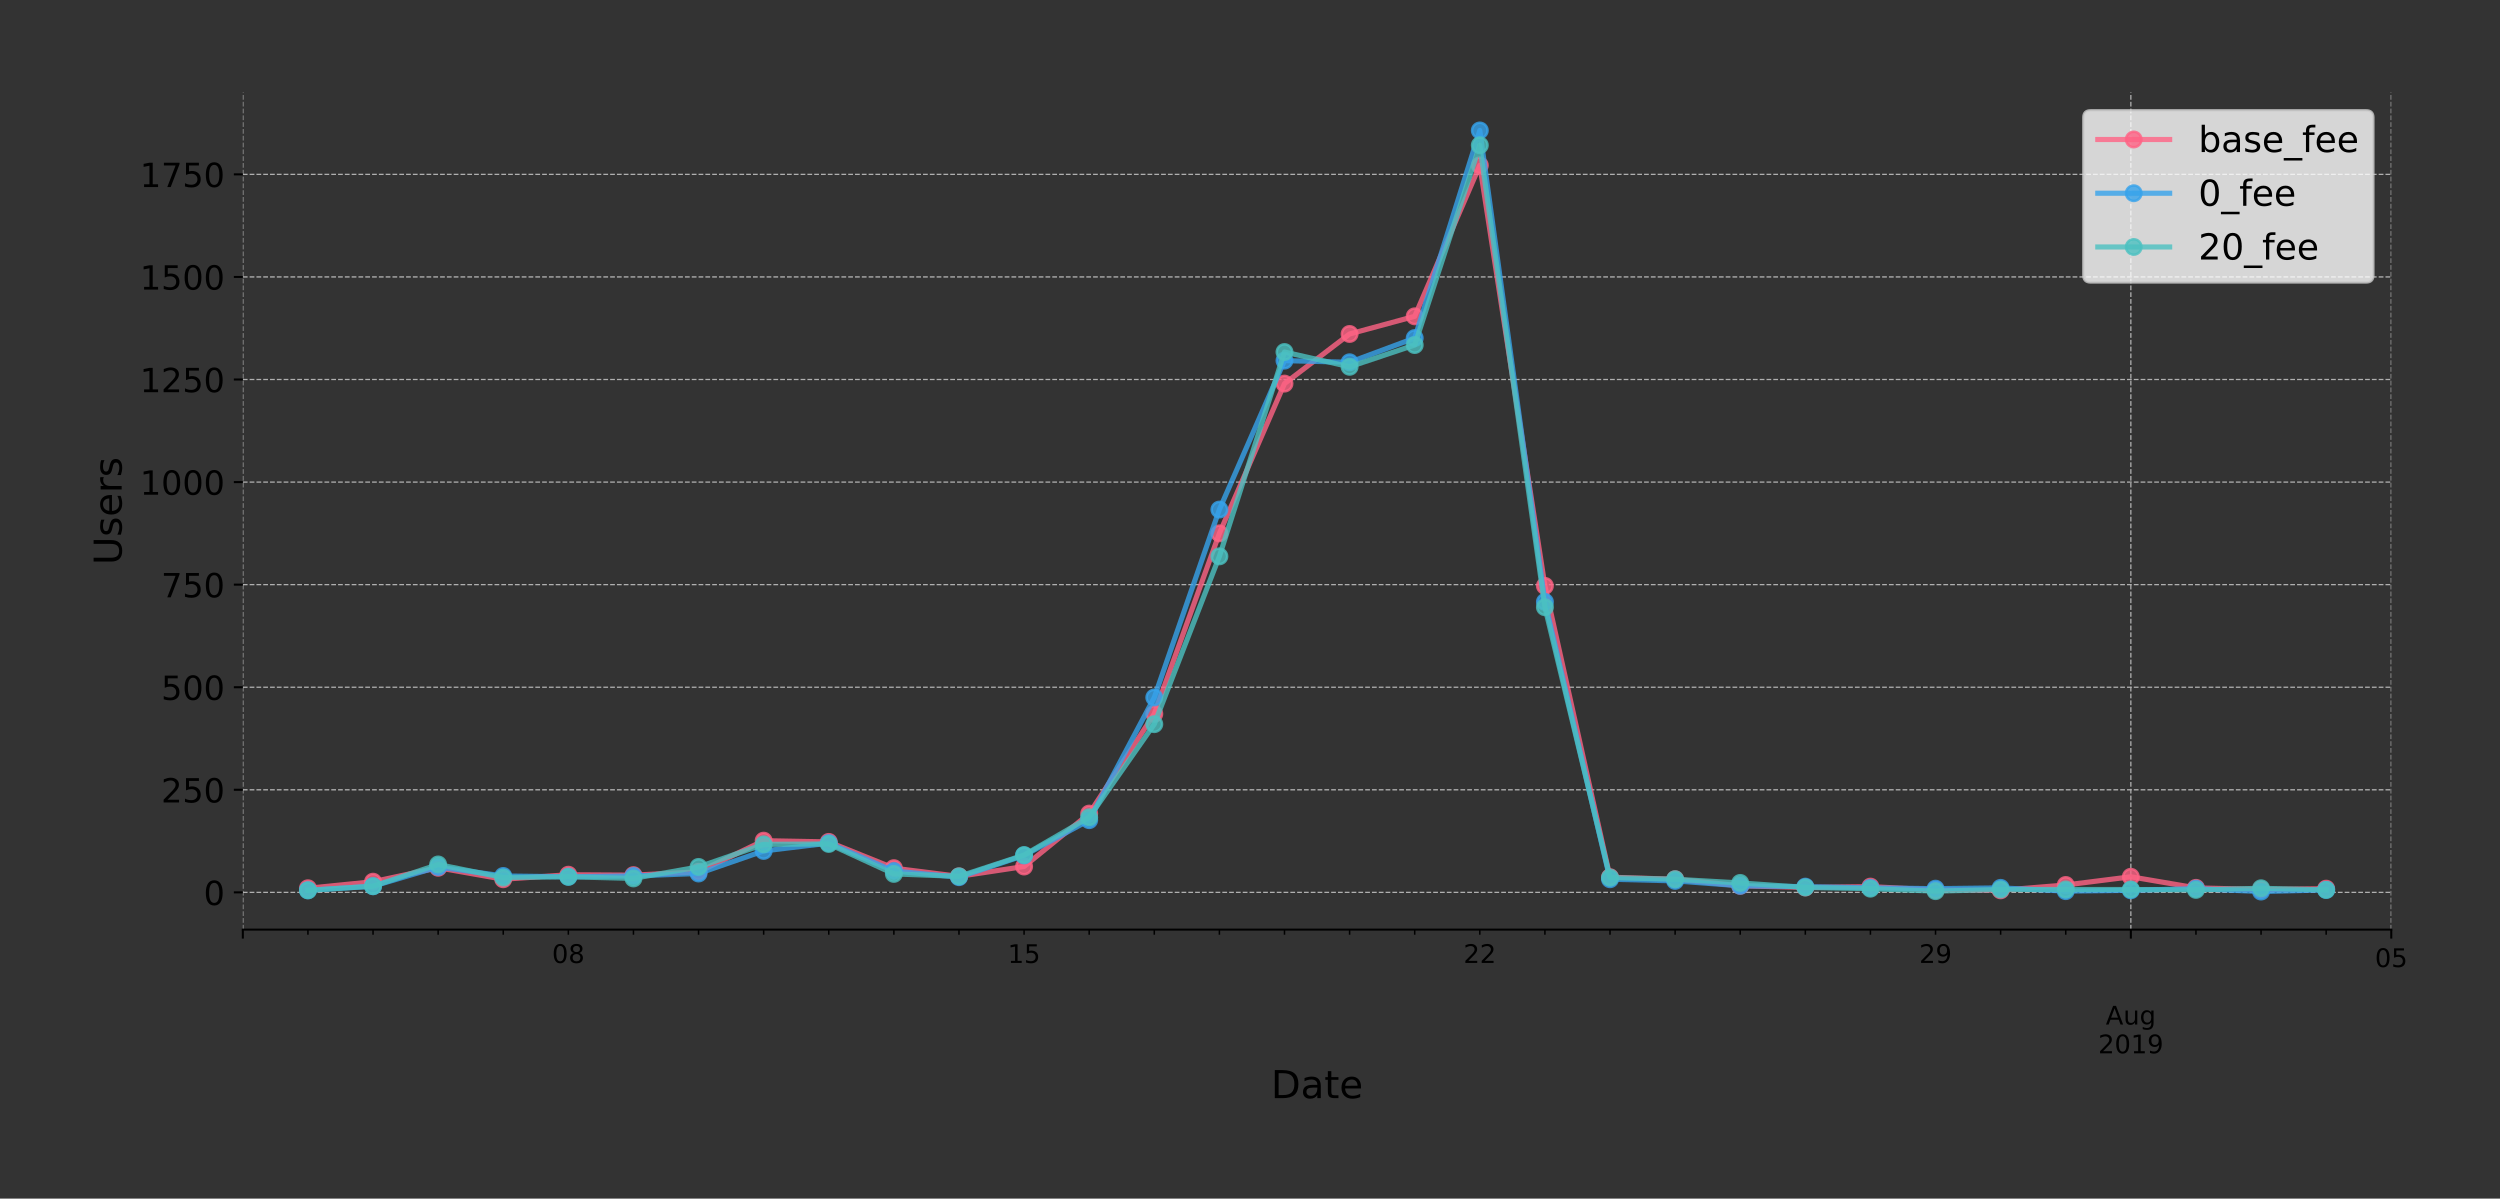 <?xml version="1.0" encoding="utf-8" standalone="no"?>
<!DOCTYPE svg PUBLIC "-//W3C//DTD SVG 1.1//EN"
  "http://www.w3.org/Graphics/SVG/1.1/DTD/svg11.dtd">
<!-- Created with matplotlib (https://matplotlib.org/) -->
<svg height="466.949pt" version="1.1" viewBox="0 0 973.965 466.949" width="973.965pt" xmlns="http://www.w3.org/2000/svg" xmlns:xlink="http://www.w3.org/1999/xlink">
 <rect x="0" y="0" width="973.965" height="466.949" fill="#333333" stroke="none"/>
 <defs>
  <style type="text/css">
*{stroke-linecap:butt;stroke-linejoin:round;}
  </style>
 </defs>
 <g id="figure_1">
  <g id="patch_1">
   <path d="M 0 466.949 
L 973.965 466.949 
L 973.965 0 
L 0 0 
z
" style="fill:none;"/>
  </g>
  <g id="axes_1">
   <g id="patch_2">
    <path d="M 94.602 362.16 
L 931.602 362.16 
L 931.602 36 
L 94.602 36 
z
" style="fill:none;"/>
   </g>
   <g id="matplotlib.axis_1">
    <g id="xtick_1">
     <g id="line2d_1">
      <path clip-path="url(#p9432dc7811)" d="M 94.602 362.16 
L 94.602 36 
" style="fill:none;stroke:#b0b0b0;stroke-dasharray:1.85,0.8;stroke-dashoffset:0;stroke-width:0.5;"/>
     </g>
     <g id="line2d_2">
      <defs>
       <path d="M 0 0 
L 0 3.5 
" id="maacc95feb2" style="stroke:#000000;stroke-width:0.8;"/>
      </defs>
      <g>
       <use style="stroke:#000000;stroke-width:0.8;" x="94.602" xlink:href="#maacc95feb2" y="362.16"/>
      </g>
     </g>
    </g>
    <g id="xtick_2">
     <g id="line2d_3">
      <path clip-path="url(#p9432dc7811)" d="M 830.148 362.16 
L 830.148 36 
" style="fill:none;stroke:#b0b0b0;stroke-dasharray:1.85,0.8;stroke-dashoffset:0;stroke-width:0.5;"/>
     </g>
     <g id="line2d_4">
      <g>
       <use style="stroke:#000000;stroke-width:0.8;" x="830.148" xlink:href="#maacc95feb2" y="362.16"/>
      </g>
     </g>
     <g id="text_1">
      <!--  -->
      <g transform="translate(830.148 376.758)scale(0.1 -0.1)"/>
      <!--  -->
      <g transform="translate(830.148 387.956)scale(0.1 -0.1)"/>
      <!-- Aug -->
      <defs>
       <path d="M 34.188 63.188 
L 20.797 26.906 
L 47.609 26.906 
z
M 28.609 72.906 
L 39.797 72.906 
L 67.578 0 
L 57.328 0 
L 50.688 18.703 
L 17.828 18.703 
L 11.188 0 
L 0.781 0 
z
" id="DejaVuSans-65"/>
       <path d="M 8.5 21.578 
L 8.5 54.688 
L 17.484 54.688 
L 17.484 21.922 
Q 17.484 14.156 20.5 10.266 
Q 23.531 6.391 29.594 6.391 
Q 36.859 6.391 41.078 11.031 
Q 45.312 15.672 45.312 23.688 
L 45.312 54.688 
L 54.297 54.688 
L 54.297 0 
L 45.312 0 
L 45.312 8.406 
Q 42.047 3.422 37.719 1 
Q 33.406 -1.422 27.688 -1.422 
Q 18.266 -1.422 13.375 4.438 
Q 8.5 10.297 8.5 21.578 
z
M 31.109 56 
z
" id="DejaVuSans-117"/>
       <path d="M 45.406 27.984 
Q 45.406 37.75 41.375 43.109 
Q 37.359 48.484 30.078 48.484 
Q 22.859 48.484 18.828 43.109 
Q 14.797 37.75 14.797 27.984 
Q 14.797 18.266 18.828 12.891 
Q 22.859 7.516 30.078 7.516 
Q 37.359 7.516 41.375 12.891 
Q 45.406 18.266 45.406 27.984 
z
M 54.391 6.781 
Q 54.391 -7.172 48.188 -13.984 
Q 42 -20.797 29.203 -20.797 
Q 24.469 -20.797 20.266 -20.094 
Q 16.062 -19.391 12.109 -17.922 
L 12.109 -9.188 
Q 16.062 -11.328 19.922 -12.344 
Q 23.781 -13.375 27.781 -13.375 
Q 36.625 -13.375 41.016 -8.766 
Q 45.406 -4.156 45.406 5.172 
L 45.406 9.625 
Q 42.625 4.781 38.281 2.391 
Q 33.938 0 27.875 0 
Q 17.828 0 11.672 7.656 
Q 5.516 15.328 5.516 27.984 
Q 5.516 40.672 11.672 48.328 
Q 17.828 56 27.875 56 
Q 33.938 56 38.281 53.609 
Q 42.625 51.219 45.406 46.391 
L 45.406 54.688 
L 54.391 54.688 
z
" id="DejaVuSans-103"/>
      </defs>
      <g transform="translate(820.384 399.154)scale(0.1 -0.1)">
       <use xlink:href="#DejaVuSans-65"/>
       <use x="68.408" xlink:href="#DejaVuSans-117"/>
       <use x="131.787" xlink:href="#DejaVuSans-103"/>
      </g>
      <!-- 2019 -->
      <defs>
       <path d="M 19.188 8.297 
L 53.609 8.297 
L 53.609 0 
L 7.328 0 
L 7.328 8.297 
Q 12.938 14.109 22.625 23.891 
Q 32.328 33.688 34.812 36.531 
Q 39.547 41.844 41.422 45.531 
Q 43.312 49.219 43.312 52.781 
Q 43.312 58.594 39.234 62.25 
Q 35.156 65.922 28.609 65.922 
Q 23.969 65.922 18.812 64.312 
Q 13.672 62.703 7.812 59.422 
L 7.812 69.391 
Q 13.766 71.781 18.938 73 
Q 24.125 74.219 28.422 74.219 
Q 39.75 74.219 46.484 68.547 
Q 53.219 62.891 53.219 53.422 
Q 53.219 48.922 51.531 44.891 
Q 49.859 40.875 45.406 35.406 
Q 44.188 33.984 37.641 27.219 
Q 31.109 20.453 19.188 8.297 
z
" id="DejaVuSans-50"/>
       <path d="M 31.781 66.406 
Q 24.172 66.406 20.328 58.906 
Q 16.5 51.422 16.5 36.375 
Q 16.5 21.391 20.328 13.891 
Q 24.172 6.391 31.781 6.391 
Q 39.453 6.391 43.281 13.891 
Q 47.125 21.391 47.125 36.375 
Q 47.125 51.422 43.281 58.906 
Q 39.453 66.406 31.781 66.406 
z
M 31.781 74.219 
Q 44.047 74.219 50.516 64.516 
Q 56.984 54.828 56.984 36.375 
Q 56.984 17.969 50.516 8.266 
Q 44.047 -1.422 31.781 -1.422 
Q 19.531 -1.422 13.062 8.266 
Q 6.594 17.969 6.594 36.375 
Q 6.594 54.828 13.062 64.516 
Q 19.531 74.219 31.781 74.219 
z
" id="DejaVuSans-48"/>
       <path d="M 12.406 8.297 
L 28.516 8.297 
L 28.516 63.922 
L 10.984 60.406 
L 10.984 69.391 
L 28.422 72.906 
L 38.281 72.906 
L 38.281 8.297 
L 54.391 8.297 
L 54.391 0 
L 12.406 0 
z
" id="DejaVuSans-49"/>
       <path d="M 10.984 1.516 
L 10.984 10.5 
Q 14.703 8.734 18.5 7.812 
Q 22.312 6.891 25.984 6.891 
Q 35.75 6.891 40.891 13.453 
Q 46.047 20.016 46.781 33.406 
Q 43.953 29.203 39.594 26.953 
Q 35.25 24.703 29.984 24.703 
Q 19.047 24.703 12.672 31.312 
Q 6.297 37.938 6.297 49.422 
Q 6.297 60.641 12.938 67.422 
Q 19.578 74.219 30.609 74.219 
Q 43.266 74.219 49.922 64.516 
Q 56.594 54.828 56.594 36.375 
Q 56.594 19.141 48.406 8.859 
Q 40.234 -1.422 26.422 -1.422 
Q 22.703 -1.422 18.891 -0.688 
Q 15.094 0.047 10.984 1.516 
z
M 30.609 32.422 
Q 37.25 32.422 41.125 36.953 
Q 45.016 41.5 45.016 49.422 
Q 45.016 57.281 41.125 61.844 
Q 37.25 66.406 30.609 66.406 
Q 23.969 66.406 20.094 61.844 
Q 16.219 57.281 16.219 49.422 
Q 16.219 41.5 20.094 36.953 
Q 23.969 32.422 30.609 32.422 
z
" id="DejaVuSans-57"/>
      </defs>
      <g transform="translate(817.423 410.352)scale(0.1 -0.1)">
       <use xlink:href="#DejaVuSans-50"/>
       <use x="63.623" xlink:href="#DejaVuSans-48"/>
       <use x="127.246" xlink:href="#DejaVuSans-49"/>
       <use x="190.869" xlink:href="#DejaVuSans-57"/>
      </g>
     </g>
    </g>
    <g id="xtick_3">
     <g id="line2d_5">
      <path clip-path="url(#p9432dc7811)" d="M 931.602 362.16 
L 931.602 36 
" style="fill:none;stroke:#b0b0b0;stroke-dasharray:1.85,0.8;stroke-dashoffset:0;stroke-width:0.5;"/>
     </g>
     <g id="line2d_6">
      <g>
       <use style="stroke:#000000;stroke-width:0.8;" x="931.602" xlink:href="#maacc95feb2" y="362.16"/>
      </g>
     </g>
     <g id="text_2">
      <!-- 05 -->
      <defs>
       <path d="M 10.797 72.906 
L 49.516 72.906 
L 49.516 64.594 
L 19.828 64.594 
L 19.828 46.734 
Q 21.969 47.469 24.109 47.828 
Q 26.266 48.188 28.422 48.188 
Q 40.625 48.188 47.75 41.5 
Q 54.891 34.812 54.891 23.391 
Q 54.891 11.625 47.562 5.094 
Q 40.234 -1.422 26.906 -1.422 
Q 22.312 -1.422 17.547 -0.641 
Q 12.797 0.141 7.719 1.703 
L 7.719 11.625 
Q 12.109 9.234 16.797 8.062 
Q 21.484 6.891 26.703 6.891 
Q 35.156 6.891 40.078 11.328 
Q 45.016 15.766 45.016 23.391 
Q 45.016 31 40.078 35.438 
Q 35.156 39.891 26.703 39.891 
Q 22.75 39.891 18.812 39.016 
Q 14.891 38.141 10.797 36.281 
z
" id="DejaVuSans-53"/>
      </defs>
      <g transform="translate(925.24 376.758)scale(0.1 -0.1)">
       <use xlink:href="#DejaVuSans-48"/>
       <use x="63.623" xlink:href="#DejaVuSans-53"/>
      </g>
     </g>
    </g>
    <g id="xtick_4">
     <g id="line2d_7">
      <defs>
       <path d="M 0 0 
L 0 2 
" id="me8f05aa5fe" style="stroke:#000000;stroke-width:0.6;"/>
      </defs>
      <g>
       <use style="stroke:#000000;stroke-width:0.6;" x="119.966" xlink:href="#me8f05aa5fe" y="362.16"/>
      </g>
     </g>
    </g>
    <g id="xtick_5">
     <g id="line2d_8">
      <g>
       <use style="stroke:#000000;stroke-width:0.6;" x="145.329" xlink:href="#me8f05aa5fe" y="362.16"/>
      </g>
     </g>
    </g>
    <g id="xtick_6">
     <g id="line2d_9">
      <g>
       <use style="stroke:#000000;stroke-width:0.6;" x="170.693" xlink:href="#me8f05aa5fe" y="362.16"/>
      </g>
     </g>
    </g>
    <g id="xtick_7">
     <g id="line2d_10">
      <g>
       <use style="stroke:#000000;stroke-width:0.6;" x="196.057" xlink:href="#me8f05aa5fe" y="362.16"/>
      </g>
     </g>
    </g>
    <g id="xtick_8">
     <g id="line2d_11">
      <g>
       <use style="stroke:#000000;stroke-width:0.6;" x="221.42" xlink:href="#me8f05aa5fe" y="362.16"/>
      </g>
     </g>
     <g id="text_3">
      <!-- 08 -->
      <defs>
       <path d="M 31.781 34.625 
Q 24.75 34.625 20.719 30.859 
Q 16.703 27.094 16.703 20.516 
Q 16.703 13.922 20.719 10.156 
Q 24.75 6.391 31.781 6.391 
Q 38.812 6.391 42.859 10.172 
Q 46.922 13.969 46.922 20.516 
Q 46.922 27.094 42.891 30.859 
Q 38.875 34.625 31.781 34.625 
z
M 21.922 38.812 
Q 15.578 40.375 12.031 44.719 
Q 8.5 49.078 8.5 55.328 
Q 8.5 64.062 14.719 69.141 
Q 20.953 74.219 31.781 74.219 
Q 42.672 74.219 48.875 69.141 
Q 55.078 64.062 55.078 55.328 
Q 55.078 49.078 51.531 44.719 
Q 48 40.375 41.703 38.812 
Q 48.828 37.156 52.797 32.312 
Q 56.781 27.484 56.781 20.516 
Q 56.781 9.906 50.312 4.234 
Q 43.844 -1.422 31.781 -1.422 
Q 19.734 -1.422 13.25 4.234 
Q 6.781 9.906 6.781 20.516 
Q 6.781 27.484 10.781 32.312 
Q 14.797 37.156 21.922 38.812 
z
M 18.312 54.391 
Q 18.312 48.734 21.844 45.562 
Q 25.391 42.391 31.781 42.391 
Q 38.141 42.391 41.719 45.562 
Q 45.312 48.734 45.312 54.391 
Q 45.312 60.062 41.719 63.234 
Q 38.141 66.406 31.781 66.406 
Q 25.391 66.406 21.844 63.234 
Q 18.312 60.062 18.312 54.391 
z
" id="DejaVuSans-56"/>
      </defs>
      <g transform="translate(215.058 375.158)scale(0.1 -0.1)">
       <use xlink:href="#DejaVuSans-48"/>
       <use x="63.623" xlink:href="#DejaVuSans-56"/>
      </g>
     </g>
    </g>
    <g id="xtick_9">
     <g id="line2d_12">
      <g>
       <use style="stroke:#000000;stroke-width:0.6;" x="246.784" xlink:href="#me8f05aa5fe" y="362.16"/>
      </g>
     </g>
    </g>
    <g id="xtick_10">
     <g id="line2d_13">
      <g>
       <use style="stroke:#000000;stroke-width:0.6;" x="272.148" xlink:href="#me8f05aa5fe" y="362.16"/>
      </g>
     </g>
    </g>
    <g id="xtick_11">
     <g id="line2d_14">
      <g>
       <use style="stroke:#000000;stroke-width:0.6;" x="297.511" xlink:href="#me8f05aa5fe" y="362.16"/>
      </g>
     </g>
    </g>
    <g id="xtick_12">
     <g id="line2d_15">
      <g>
       <use style="stroke:#000000;stroke-width:0.6;" x="322.875" xlink:href="#me8f05aa5fe" y="362.16"/>
      </g>
     </g>
    </g>
    <g id="xtick_13">
     <g id="line2d_16">
      <g>
       <use style="stroke:#000000;stroke-width:0.6;" x="348.239" xlink:href="#me8f05aa5fe" y="362.16"/>
      </g>
     </g>
    </g>
    <g id="xtick_14">
     <g id="line2d_17">
      <g>
       <use style="stroke:#000000;stroke-width:0.6;" x="373.602" xlink:href="#me8f05aa5fe" y="362.16"/>
      </g>
     </g>
    </g>
    <g id="xtick_15">
     <g id="line2d_18">
      <g>
       <use style="stroke:#000000;stroke-width:0.6;" x="398.966" xlink:href="#me8f05aa5fe" y="362.16"/>
      </g>
     </g>
     <g id="text_4">
      <!-- 15 -->
      <g transform="translate(392.603 375.158)scale(0.1 -0.1)">
       <use xlink:href="#DejaVuSans-49"/>
       <use x="63.623" xlink:href="#DejaVuSans-53"/>
      </g>
     </g>
    </g>
    <g id="xtick_16">
     <g id="line2d_19">
      <g>
       <use style="stroke:#000000;stroke-width:0.6;" x="424.329" xlink:href="#me8f05aa5fe" y="362.16"/>
      </g>
     </g>
    </g>
    <g id="xtick_17">
     <g id="line2d_20">
      <g>
       <use style="stroke:#000000;stroke-width:0.6;" x="449.693" xlink:href="#me8f05aa5fe" y="362.16"/>
      </g>
     </g>
    </g>
    <g id="xtick_18">
     <g id="line2d_21">
      <g>
       <use style="stroke:#000000;stroke-width:0.6;" x="475.057" xlink:href="#me8f05aa5fe" y="362.16"/>
      </g>
     </g>
    </g>
    <g id="xtick_19">
     <g id="line2d_22">
      <g>
       <use style="stroke:#000000;stroke-width:0.6;" x="500.42" xlink:href="#me8f05aa5fe" y="362.16"/>
      </g>
     </g>
    </g>
    <g id="xtick_20">
     <g id="line2d_23">
      <g>
       <use style="stroke:#000000;stroke-width:0.6;" x="525.784" xlink:href="#me8f05aa5fe" y="362.16"/>
      </g>
     </g>
    </g>
    <g id="xtick_21">
     <g id="line2d_24">
      <g>
       <use style="stroke:#000000;stroke-width:0.6;" x="551.148" xlink:href="#me8f05aa5fe" y="362.16"/>
      </g>
     </g>
    </g>
    <g id="xtick_22">
     <g id="line2d_25">
      <g>
       <use style="stroke:#000000;stroke-width:0.6;" x="576.511" xlink:href="#me8f05aa5fe" y="362.16"/>
      </g>
     </g>
     <g id="text_5">
      <!-- 22 -->
      <g transform="translate(570.149 375.158)scale(0.1 -0.1)">
       <use xlink:href="#DejaVuSans-50"/>
       <use x="63.623" xlink:href="#DejaVuSans-50"/>
      </g>
     </g>
    </g>
    <g id="xtick_23">
     <g id="line2d_26">
      <g>
       <use style="stroke:#000000;stroke-width:0.6;" x="601.875" xlink:href="#me8f05aa5fe" y="362.16"/>
      </g>
     </g>
    </g>
    <g id="xtick_24">
     <g id="line2d_27">
      <g>
       <use style="stroke:#000000;stroke-width:0.6;" x="627.239" xlink:href="#me8f05aa5fe" y="362.16"/>
      </g>
     </g>
    </g>
    <g id="xtick_25">
     <g id="line2d_28">
      <g>
       <use style="stroke:#000000;stroke-width:0.6;" x="652.602" xlink:href="#me8f05aa5fe" y="362.16"/>
      </g>
     </g>
    </g>
    <g id="xtick_26">
     <g id="line2d_29">
      <g>
       <use style="stroke:#000000;stroke-width:0.6;" x="677.966" xlink:href="#me8f05aa5fe" y="362.16"/>
      </g>
     </g>
    </g>
    <g id="xtick_27">
     <g id="line2d_30">
      <g>
       <use style="stroke:#000000;stroke-width:0.6;" x="703.329" xlink:href="#me8f05aa5fe" y="362.16"/>
      </g>
     </g>
    </g>
    <g id="xtick_28">
     <g id="line2d_31">
      <g>
       <use style="stroke:#000000;stroke-width:0.6;" x="728.693" xlink:href="#me8f05aa5fe" y="362.16"/>
      </g>
     </g>
    </g>
    <g id="xtick_29">
     <g id="line2d_32">
      <g>
       <use style="stroke:#000000;stroke-width:0.6;" x="754.057" xlink:href="#me8f05aa5fe" y="362.16"/>
      </g>
     </g>
     <g id="text_6">
      <!-- 29 -->
      <g transform="translate(747.694 375.158)scale(0.1 -0.1)">
       <use xlink:href="#DejaVuSans-50"/>
       <use x="63.623" xlink:href="#DejaVuSans-57"/>
      </g>
     </g>
    </g>
    <g id="xtick_30">
     <g id="line2d_33">
      <g>
       <use style="stroke:#000000;stroke-width:0.6;" x="779.42" xlink:href="#me8f05aa5fe" y="362.16"/>
      </g>
     </g>
    </g>
    <g id="xtick_31">
     <g id="line2d_34">
      <g>
       <use style="stroke:#000000;stroke-width:0.6;" x="804.784" xlink:href="#me8f05aa5fe" y="362.16"/>
      </g>
     </g>
    </g>
    <g id="xtick_32">
     <g id="line2d_35">
      <g>
       <use style="stroke:#000000;stroke-width:0.6;" x="855.511" xlink:href="#me8f05aa5fe" y="362.16"/>
      </g>
     </g>
    </g>
    <g id="xtick_33">
     <g id="line2d_36">
      <g>
       <use style="stroke:#000000;stroke-width:0.6;" x="880.875" xlink:href="#me8f05aa5fe" y="362.16"/>
      </g>
     </g>
    </g>
    <g id="xtick_34">
     <g id="line2d_37">
      <g>
       <use style="stroke:#000000;stroke-width:0.6;" x="906.239" xlink:href="#me8f05aa5fe" y="362.16"/>
      </g>
     </g>
    </g>
    <g id="text_7">
     <!-- Date -->
     <defs>
      <path d="M 19.672 64.797 
L 19.672 8.109 
L 31.594 8.109 
Q 46.688 8.109 53.688 14.938 
Q 60.688 21.781 60.688 36.531 
Q 60.688 51.172 53.688 57.984 
Q 46.688 64.797 31.594 64.797 
z
M 9.812 72.906 
L 30.078 72.906 
Q 51.266 72.906 61.172 64.094 
Q 71.094 55.281 71.094 36.531 
Q 71.094 17.672 61.125 8.828 
Q 51.172 0 30.078 0 
L 9.812 0 
z
" id="DejaVuSans-68"/>
      <path d="M 34.281 27.484 
Q 23.391 27.484 19.188 25 
Q 14.984 22.516 14.984 16.5 
Q 14.984 11.719 18.141 8.906 
Q 21.297 6.109 26.703 6.109 
Q 34.188 6.109 38.703 11.406 
Q 43.219 16.703 43.219 25.484 
L 43.219 27.484 
z
M 52.203 31.203 
L 52.203 0 
L 43.219 0 
L 43.219 8.297 
Q 40.141 3.328 35.547 0.953 
Q 30.953 -1.422 24.312 -1.422 
Q 15.922 -1.422 10.953 3.297 
Q 6 8.016 6 15.922 
Q 6 25.141 12.172 29.828 
Q 18.359 34.516 30.609 34.516 
L 43.219 34.516 
L 43.219 35.406 
Q 43.219 41.609 39.141 45 
Q 35.062 48.391 27.688 48.391 
Q 23 48.391 18.547 47.266 
Q 14.109 46.141 10.016 43.891 
L 10.016 52.203 
Q 14.938 54.109 19.578 55.047 
Q 24.219 56 28.609 56 
Q 40.484 56 46.344 49.844 
Q 52.203 43.703 52.203 31.203 
z
" id="DejaVuSans-97"/>
      <path d="M 18.312 70.219 
L 18.312 54.688 
L 36.812 54.688 
L 36.812 47.703 
L 18.312 47.703 
L 18.312 18.016 
Q 18.312 11.328 20.141 9.422 
Q 21.969 7.516 27.594 7.516 
L 36.812 7.516 
L 36.812 0 
L 27.594 0 
Q 17.188 0 13.234 3.875 
Q 9.281 7.766 9.281 18.016 
L 9.281 47.703 
L 2.688 47.703 
L 2.688 54.688 
L 9.281 54.688 
L 9.281 70.219 
z
" id="DejaVuSans-116"/>
      <path d="M 56.203 29.594 
L 56.203 25.203 
L 14.891 25.203 
Q 15.484 15.922 20.484 11.062 
Q 25.484 6.203 34.422 6.203 
Q 39.594 6.203 44.453 7.469 
Q 49.312 8.734 54.109 11.281 
L 54.109 2.781 
Q 49.266 0.734 44.188 -0.344 
Q 39.109 -1.422 33.891 -1.422 
Q 20.797 -1.422 13.156 6.188 
Q 5.516 13.812 5.516 26.812 
Q 5.516 40.234 12.766 48.109 
Q 20.016 56 32.328 56 
Q 43.359 56 49.781 48.891 
Q 56.203 41.797 56.203 29.594 
z
M 47.219 32.234 
Q 47.125 39.594 43.094 43.984 
Q 39.062 48.391 32.422 48.391 
Q 24.906 48.391 20.391 44.141 
Q 15.875 39.891 15.188 32.172 
z
" id="DejaVuSans-101"/>
     </defs>
     <g transform="translate(495.176 427.829)scale(0.15 -0.15)">
      <use xlink:href="#DejaVuSans-68"/>
      <use x="77.002" xlink:href="#DejaVuSans-97"/>
      <use x="138.281" xlink:href="#DejaVuSans-116"/>
      <use x="177.49" xlink:href="#DejaVuSans-101"/>
     </g>
    </g>
   </g>
   <g id="matplotlib.axis_2">
    <g id="ytick_1">
     <g id="line2d_38">
      <path clip-path="url(#p9432dc7811)" d="M 94.602 347.654 
L 931.602 347.654 
" style="fill:none;stroke:#b0b0b0;stroke-dasharray:1.85,0.8;stroke-dashoffset:0;stroke-width:0.5;"/>
     </g>
     <g id="line2d_39">
      <defs>
       <path d="M 0 0 
L -3.5 0 
" id="maeee0ab360" style="stroke:#000000;stroke-width:0.8;"/>
      </defs>
      <g>
       <use style="stroke:#000000;stroke-width:0.8;" x="94.602" xlink:href="#maeee0ab360" y="347.654"/>
      </g>
     </g>
     <g id="text_8">
      <!-- 0 -->
      <g transform="translate(79.331 352.593)scale(0.13 -0.13)">
       <use xlink:href="#DejaVuSans-48"/>
      </g>
     </g>
    </g>
    <g id="ytick_2">
     <g id="line2d_40">
      <path clip-path="url(#p9432dc7811)" d="M 94.602 307.693 
L 931.602 307.693 
" style="fill:none;stroke:#b0b0b0;stroke-dasharray:1.85,0.8;stroke-dashoffset:0;stroke-width:0.5;"/>
     </g>
     <g id="line2d_41">
      <g>
       <use style="stroke:#000000;stroke-width:0.8;" x="94.602" xlink:href="#maeee0ab360" y="307.693"/>
      </g>
     </g>
     <g id="text_9">
      <!-- 250 -->
      <g transform="translate(62.788 312.632)scale(0.13 -0.13)">
       <use xlink:href="#DejaVuSans-50"/>
       <use x="63.623" xlink:href="#DejaVuSans-53"/>
       <use x="127.246" xlink:href="#DejaVuSans-48"/>
      </g>
     </g>
    </g>
    <g id="ytick_3">
     <g id="line2d_42">
      <path clip-path="url(#p9432dc7811)" d="M 94.602 267.733 
L 931.602 267.733 
" style="fill:none;stroke:#b0b0b0;stroke-dasharray:1.85,0.8;stroke-dashoffset:0;stroke-width:0.5;"/>
     </g>
     <g id="line2d_43">
      <g>
       <use style="stroke:#000000;stroke-width:0.8;" x="94.602" xlink:href="#maeee0ab360" y="267.733"/>
      </g>
     </g>
     <g id="text_10">
      <!-- 500 -->
      <g transform="translate(62.788 272.672)scale(0.13 -0.13)">
       <use xlink:href="#DejaVuSans-53"/>
       <use x="63.623" xlink:href="#DejaVuSans-48"/>
       <use x="127.246" xlink:href="#DejaVuSans-48"/>
      </g>
     </g>
    </g>
    <g id="ytick_4">
     <g id="line2d_44">
      <path clip-path="url(#p9432dc7811)" d="M 94.602 227.772 
L 931.602 227.772 
" style="fill:none;stroke:#b0b0b0;stroke-dasharray:1.85,0.8;stroke-dashoffset:0;stroke-width:0.5;"/>
     </g>
     <g id="line2d_45">
      <g>
       <use style="stroke:#000000;stroke-width:0.8;" x="94.602" xlink:href="#maeee0ab360" y="227.772"/>
      </g>
     </g>
     <g id="text_11">
      <!-- 750 -->
      <defs>
       <path d="M 8.203 72.906 
L 55.078 72.906 
L 55.078 68.703 
L 28.609 0 
L 18.312 0 
L 43.219 64.594 
L 8.203 64.594 
z
" id="DejaVuSans-55"/>
      </defs>
      <g transform="translate(62.788 232.711)scale(0.13 -0.13)">
       <use xlink:href="#DejaVuSans-55"/>
       <use x="63.623" xlink:href="#DejaVuSans-53"/>
       <use x="127.246" xlink:href="#DejaVuSans-48"/>
      </g>
     </g>
    </g>
    <g id="ytick_5">
     <g id="line2d_46">
      <path clip-path="url(#p9432dc7811)" d="M 94.602 187.811 
L 931.602 187.811 
" style="fill:none;stroke:#b0b0b0;stroke-dasharray:1.85,0.8;stroke-dashoffset:0;stroke-width:0.5;"/>
     </g>
     <g id="line2d_47">
      <g>
       <use style="stroke:#000000;stroke-width:0.8;" x="94.602" xlink:href="#maeee0ab360" y="187.811"/>
      </g>
     </g>
     <g id="text_12">
      <!-- 1000 -->
      <g transform="translate(54.517 192.75)scale(0.13 -0.13)">
       <use xlink:href="#DejaVuSans-49"/>
       <use x="63.623" xlink:href="#DejaVuSans-48"/>
       <use x="127.246" xlink:href="#DejaVuSans-48"/>
       <use x="190.869" xlink:href="#DejaVuSans-48"/>
      </g>
     </g>
    </g>
    <g id="ytick_6">
     <g id="line2d_48">
      <path clip-path="url(#p9432dc7811)" d="M 94.602 147.85 
L 931.602 147.85 
" style="fill:none;stroke:#b0b0b0;stroke-dasharray:1.85,0.8;stroke-dashoffset:0;stroke-width:0.5;"/>
     </g>
     <g id="line2d_49">
      <g>
       <use style="stroke:#000000;stroke-width:0.8;" x="94.602" xlink:href="#maeee0ab360" y="147.85"/>
      </g>
     </g>
     <g id="text_13">
      <!-- 1250 -->
      <g transform="translate(54.517 152.789)scale(0.13 -0.13)">
       <use xlink:href="#DejaVuSans-49"/>
       <use x="63.623" xlink:href="#DejaVuSans-50"/>
       <use x="127.246" xlink:href="#DejaVuSans-53"/>
       <use x="190.869" xlink:href="#DejaVuSans-48"/>
      </g>
     </g>
    </g>
    <g id="ytick_7">
     <g id="line2d_50">
      <path clip-path="url(#p9432dc7811)" d="M 94.602 107.889 
L 931.602 107.889 
" style="fill:none;stroke:#b0b0b0;stroke-dasharray:1.85,0.8;stroke-dashoffset:0;stroke-width:0.5;"/>
     </g>
     <g id="line2d_51">
      <g>
       <use style="stroke:#000000;stroke-width:0.8;" x="94.602" xlink:href="#maeee0ab360" y="107.889"/>
      </g>
     </g>
     <g id="text_14">
      <!-- 1500 -->
      <g transform="translate(54.517 112.828)scale(0.13 -0.13)">
       <use xlink:href="#DejaVuSans-49"/>
       <use x="63.623" xlink:href="#DejaVuSans-53"/>
       <use x="127.246" xlink:href="#DejaVuSans-48"/>
       <use x="190.869" xlink:href="#DejaVuSans-48"/>
      </g>
     </g>
    </g>
    <g id="ytick_8">
     <g id="line2d_52">
      <path clip-path="url(#p9432dc7811)" d="M 94.602 67.929 
L 931.602 67.929 
" style="fill:none;stroke:#b0b0b0;stroke-dasharray:1.85,0.8;stroke-dashoffset:0;stroke-width:0.5;"/>
     </g>
     <g id="line2d_53">
      <g>
       <use style="stroke:#000000;stroke-width:0.8;" x="94.602" xlink:href="#maeee0ab360" y="67.929"/>
      </g>
     </g>
     <g id="text_15">
      <!-- 1750 -->
      <g transform="translate(54.517 72.868)scale(0.13 -0.13)">
       <use xlink:href="#DejaVuSans-49"/>
       <use x="63.623" xlink:href="#DejaVuSans-55"/>
       <use x="127.246" xlink:href="#DejaVuSans-53"/>
       <use x="190.869" xlink:href="#DejaVuSans-48"/>
      </g>
     </g>
    </g>
    <g id="text_16">
     <!-- Users -->
     <defs>
      <path d="M 8.688 72.906 
L 18.609 72.906 
L 18.609 28.609 
Q 18.609 16.891 22.844 11.734 
Q 27.094 6.594 36.625 6.594 
Q 46.094 6.594 50.344 11.734 
Q 54.594 16.891 54.594 28.609 
L 54.594 72.906 
L 64.5 72.906 
L 64.5 27.391 
Q 64.5 13.141 57.438 5.859 
Q 50.391 -1.422 36.625 -1.422 
Q 22.797 -1.422 15.734 5.859 
Q 8.688 13.141 8.688 27.391 
z
" id="DejaVuSans-85"/>
      <path d="M 44.281 53.078 
L 44.281 44.578 
Q 40.484 46.531 36.375 47.5 
Q 32.281 48.484 27.875 48.484 
Q 21.188 48.484 17.844 46.438 
Q 14.5 44.391 14.5 40.281 
Q 14.5 37.156 16.891 35.375 
Q 19.281 33.594 26.516 31.984 
L 29.594 31.297 
Q 39.156 29.25 43.188 25.516 
Q 47.219 21.781 47.219 15.094 
Q 47.219 7.469 41.188 3.016 
Q 35.156 -1.422 24.609 -1.422 
Q 20.219 -1.422 15.453 -0.562 
Q 10.688 0.297 5.422 2 
L 5.422 11.281 
Q 10.406 8.688 15.234 7.391 
Q 20.062 6.109 24.812 6.109 
Q 31.156 6.109 34.562 8.281 
Q 37.984 10.453 37.984 14.406 
Q 37.984 18.062 35.516 20.016 
Q 33.062 21.969 24.703 23.781 
L 21.578 24.516 
Q 13.234 26.266 9.516 29.906 
Q 5.812 33.547 5.812 39.891 
Q 5.812 47.609 11.281 51.797 
Q 16.75 56 26.812 56 
Q 31.781 56 36.172 55.266 
Q 40.578 54.547 44.281 53.078 
z
" id="DejaVuSans-115"/>
      <path d="M 41.109 46.297 
Q 39.594 47.172 37.812 47.578 
Q 36.031 48 33.891 48 
Q 26.266 48 22.188 43.047 
Q 18.109 38.094 18.109 28.812 
L 18.109 0 
L 9.078 0 
L 9.078 54.688 
L 18.109 54.688 
L 18.109 46.188 
Q 20.953 51.172 25.484 53.578 
Q 30.031 56 36.531 56 
Q 37.453 56 38.578 55.875 
Q 39.703 55.766 41.062 55.516 
z
" id="DejaVuSans-114"/>
     </defs>
     <g transform="translate(47.398 220.081)rotate(-90)scale(0.15 -0.15)">
      <use xlink:href="#DejaVuSans-85"/>
      <use x="73.193" xlink:href="#DejaVuSans-115"/>
      <use x="125.293" xlink:href="#DejaVuSans-101"/>
      <use x="186.816" xlink:href="#DejaVuSans-114"/>
      <use x="227.93" xlink:href="#DejaVuSans-115"/>
     </g>
    </g>
   </g>
   <g id="line2d_54">
    <path clip-path="url(#p9432dc7811)" d="M 119.966 346.056 
L 145.329 343.498 
L 170.693 338.064 
L 196.057 342.539 
L 221.42 340.781 
L 246.784 340.941 
L 272.148 339.662 
L 297.511 327.514 
L 322.875 327.994 
L 348.239 338.223 
L 373.602 341.42 
L 398.966 337.584 
L 424.329 316.964 
L 449.693 278.122 
L 475.057 207.791 
L 500.42 149.449 
L 525.784 130.108 
L 551.148 123.234 
L 576.511 64.412 
L 601.875 228.251 
L 627.239 341.74 
L 652.602 342.539 
L 677.966 345.097 
L 703.329 345.736 
L 728.693 345.416 
L 754.057 346.695 
L 779.42 346.855 
L 804.784 344.777 
L 830.148 341.58 
L 855.511 345.896 
L 880.875 346.535 
L 906.239 346.216 
" style="fill:none;stroke:#ff6384;stroke-linecap:square;stroke-opacity:0.8;stroke-width:2;"/>
    <defs>
     <path d="M 0 3 
C 0.796 3 1.559 2.684 2.121 2.121 
C 2.684 1.559 3 0.796 3 0 
C 3 -0.796 2.684 -1.559 2.121 -2.121 
C 1.559 -2.684 0.796 -3 0 -3 
C -0.796 -3 -1.559 -2.684 -2.121 -2.121 
C -2.684 -1.559 -3 -0.796 -3 0 
C -3 0.796 -2.684 1.559 -2.121 2.121 
C -1.559 2.684 -0.796 3 0 3 
z
" id="m51daf18b54" style="stroke:#ff6384;stroke-opacity:0.8;"/>
    </defs>
    <g clip-path="url(#p9432dc7811)">
     <use style="fill:#ff6384;fill-opacity:0.8;stroke:#ff6384;stroke-opacity:0.8;" x="119.966" xlink:href="#m51daf18b54" y="346.056"/>
     <use style="fill:#ff6384;fill-opacity:0.8;stroke:#ff6384;stroke-opacity:0.8;" x="145.329" xlink:href="#m51daf18b54" y="343.498"/>
     <use style="fill:#ff6384;fill-opacity:0.8;stroke:#ff6384;stroke-opacity:0.8;" x="170.693" xlink:href="#m51daf18b54" y="338.064"/>
     <use style="fill:#ff6384;fill-opacity:0.8;stroke:#ff6384;stroke-opacity:0.8;" x="196.057" xlink:href="#m51daf18b54" y="342.539"/>
     <use style="fill:#ff6384;fill-opacity:0.8;stroke:#ff6384;stroke-opacity:0.8;" x="221.42" xlink:href="#m51daf18b54" y="340.781"/>
     <use style="fill:#ff6384;fill-opacity:0.8;stroke:#ff6384;stroke-opacity:0.8;" x="246.784" xlink:href="#m51daf18b54" y="340.941"/>
     <use style="fill:#ff6384;fill-opacity:0.8;stroke:#ff6384;stroke-opacity:0.8;" x="272.148" xlink:href="#m51daf18b54" y="339.662"/>
     <use style="fill:#ff6384;fill-opacity:0.8;stroke:#ff6384;stroke-opacity:0.8;" x="297.511" xlink:href="#m51daf18b54" y="327.514"/>
     <use style="fill:#ff6384;fill-opacity:0.8;stroke:#ff6384;stroke-opacity:0.8;" x="322.875" xlink:href="#m51daf18b54" y="327.994"/>
     <use style="fill:#ff6384;fill-opacity:0.8;stroke:#ff6384;stroke-opacity:0.8;" x="348.239" xlink:href="#m51daf18b54" y="338.223"/>
     <use style="fill:#ff6384;fill-opacity:0.8;stroke:#ff6384;stroke-opacity:0.8;" x="373.602" xlink:href="#m51daf18b54" y="341.42"/>
     <use style="fill:#ff6384;fill-opacity:0.8;stroke:#ff6384;stroke-opacity:0.8;" x="398.966" xlink:href="#m51daf18b54" y="337.584"/>
     <use style="fill:#ff6384;fill-opacity:0.8;stroke:#ff6384;stroke-opacity:0.8;" x="424.329" xlink:href="#m51daf18b54" y="316.964"/>
     <use style="fill:#ff6384;fill-opacity:0.8;stroke:#ff6384;stroke-opacity:0.8;" x="449.693" xlink:href="#m51daf18b54" y="278.122"/>
     <use style="fill:#ff6384;fill-opacity:0.8;stroke:#ff6384;stroke-opacity:0.8;" x="475.057" xlink:href="#m51daf18b54" y="207.791"/>
     <use style="fill:#ff6384;fill-opacity:0.8;stroke:#ff6384;stroke-opacity:0.8;" x="500.42" xlink:href="#m51daf18b54" y="149.449"/>
     <use style="fill:#ff6384;fill-opacity:0.8;stroke:#ff6384;stroke-opacity:0.8;" x="525.784" xlink:href="#m51daf18b54" y="130.108"/>
     <use style="fill:#ff6384;fill-opacity:0.8;stroke:#ff6384;stroke-opacity:0.8;" x="551.148" xlink:href="#m51daf18b54" y="123.234"/>
     <use style="fill:#ff6384;fill-opacity:0.8;stroke:#ff6384;stroke-opacity:0.8;" x="576.511" xlink:href="#m51daf18b54" y="64.412"/>
     <use style="fill:#ff6384;fill-opacity:0.8;stroke:#ff6384;stroke-opacity:0.8;" x="601.875" xlink:href="#m51daf18b54" y="228.251"/>
     <use style="fill:#ff6384;fill-opacity:0.8;stroke:#ff6384;stroke-opacity:0.8;" x="627.239" xlink:href="#m51daf18b54" y="341.74"/>
     <use style="fill:#ff6384;fill-opacity:0.8;stroke:#ff6384;stroke-opacity:0.8;" x="652.602" xlink:href="#m51daf18b54" y="342.539"/>
     <use style="fill:#ff6384;fill-opacity:0.8;stroke:#ff6384;stroke-opacity:0.8;" x="677.966" xlink:href="#m51daf18b54" y="345.097"/>
     <use style="fill:#ff6384;fill-opacity:0.8;stroke:#ff6384;stroke-opacity:0.8;" x="703.329" xlink:href="#m51daf18b54" y="345.736"/>
     <use style="fill:#ff6384;fill-opacity:0.8;stroke:#ff6384;stroke-opacity:0.8;" x="728.693" xlink:href="#m51daf18b54" y="345.416"/>
     <use style="fill:#ff6384;fill-opacity:0.8;stroke:#ff6384;stroke-opacity:0.8;" x="754.057" xlink:href="#m51daf18b54" y="346.695"/>
     <use style="fill:#ff6384;fill-opacity:0.8;stroke:#ff6384;stroke-opacity:0.8;" x="779.42" xlink:href="#m51daf18b54" y="346.855"/>
     <use style="fill:#ff6384;fill-opacity:0.8;stroke:#ff6384;stroke-opacity:0.8;" x="804.784" xlink:href="#m51daf18b54" y="344.777"/>
     <use style="fill:#ff6384;fill-opacity:0.8;stroke:#ff6384;stroke-opacity:0.8;" x="830.148" xlink:href="#m51daf18b54" y="341.58"/>
     <use style="fill:#ff6384;fill-opacity:0.8;stroke:#ff6384;stroke-opacity:0.8;" x="855.511" xlink:href="#m51daf18b54" y="345.896"/>
     <use style="fill:#ff6384;fill-opacity:0.8;stroke:#ff6384;stroke-opacity:0.8;" x="880.875" xlink:href="#m51daf18b54" y="346.535"/>
     <use style="fill:#ff6384;fill-opacity:0.8;stroke:#ff6384;stroke-opacity:0.8;" x="906.239" xlink:href="#m51daf18b54" y="346.216"/>
    </g>
   </g>
   <g id="line2d_55">
    <path clip-path="url(#p9432dc7811)" d="M 119.966 346.855 
L 145.329 345.257 
L 170.693 337.744 
L 196.057 341.261 
L 221.42 341.58 
L 246.784 341.261 
L 272.148 340.301 
L 297.511 331.51 
L 322.875 328.473 
L 348.239 339.342 
L 373.602 341.74 
L 398.966 333.268 
L 424.329 319.522 
L 449.693 271.729 
L 475.057 198.521 
L 500.42 140.497 
L 525.784 141.137 
L 551.148 131.706 
L 576.511 50.825 
L 601.875 234.485 
L 627.239 342.539 
L 652.602 343.179 
L 677.966 345.097 
L 703.329 345.416 
L 728.693 345.896 
L 754.057 346.216 
L 779.42 345.896 
L 804.784 347.175 
L 830.148 346.855 
L 855.511 346.216 
L 880.875 347.335 
L 906.239 346.695 
" style="fill:none;stroke:#36a2eb;stroke-linecap:square;stroke-opacity:0.8;stroke-width:2;"/>
    <defs>
     <path d="M 0 3 
C 0.796 3 1.559 2.684 2.121 2.121 
C 2.684 1.559 3 0.796 3 0 
C 3 -0.796 2.684 -1.559 2.121 -2.121 
C 1.559 -2.684 0.796 -3 0 -3 
C -0.796 -3 -1.559 -2.684 -2.121 -2.121 
C -2.684 -1.559 -3 -0.796 -3 0 
C -3 0.796 -2.684 1.559 -2.121 2.121 
C -1.559 2.684 -0.796 3 0 3 
z
" id="mc543783d54" style="stroke:#36a2eb;stroke-opacity:0.8;"/>
    </defs>
    <g clip-path="url(#p9432dc7811)">
     <use style="fill:#36a2eb;fill-opacity:0.8;stroke:#36a2eb;stroke-opacity:0.8;" x="119.966" xlink:href="#mc543783d54" y="346.855"/>
     <use style="fill:#36a2eb;fill-opacity:0.8;stroke:#36a2eb;stroke-opacity:0.8;" x="145.329" xlink:href="#mc543783d54" y="345.257"/>
     <use style="fill:#36a2eb;fill-opacity:0.8;stroke:#36a2eb;stroke-opacity:0.8;" x="170.693" xlink:href="#mc543783d54" y="337.744"/>
     <use style="fill:#36a2eb;fill-opacity:0.8;stroke:#36a2eb;stroke-opacity:0.8;" x="196.057" xlink:href="#mc543783d54" y="341.261"/>
     <use style="fill:#36a2eb;fill-opacity:0.8;stroke:#36a2eb;stroke-opacity:0.8;" x="221.42" xlink:href="#mc543783d54" y="341.58"/>
     <use style="fill:#36a2eb;fill-opacity:0.8;stroke:#36a2eb;stroke-opacity:0.8;" x="246.784" xlink:href="#mc543783d54" y="341.261"/>
     <use style="fill:#36a2eb;fill-opacity:0.8;stroke:#36a2eb;stroke-opacity:0.8;" x="272.148" xlink:href="#mc543783d54" y="340.301"/>
     <use style="fill:#36a2eb;fill-opacity:0.8;stroke:#36a2eb;stroke-opacity:0.8;" x="297.511" xlink:href="#mc543783d54" y="331.51"/>
     <use style="fill:#36a2eb;fill-opacity:0.8;stroke:#36a2eb;stroke-opacity:0.8;" x="322.875" xlink:href="#mc543783d54" y="328.473"/>
     <use style="fill:#36a2eb;fill-opacity:0.8;stroke:#36a2eb;stroke-opacity:0.8;" x="348.239" xlink:href="#mc543783d54" y="339.342"/>
     <use style="fill:#36a2eb;fill-opacity:0.8;stroke:#36a2eb;stroke-opacity:0.8;" x="373.602" xlink:href="#mc543783d54" y="341.74"/>
     <use style="fill:#36a2eb;fill-opacity:0.8;stroke:#36a2eb;stroke-opacity:0.8;" x="398.966" xlink:href="#mc543783d54" y="333.268"/>
     <use style="fill:#36a2eb;fill-opacity:0.8;stroke:#36a2eb;stroke-opacity:0.8;" x="424.329" xlink:href="#mc543783d54" y="319.522"/>
     <use style="fill:#36a2eb;fill-opacity:0.8;stroke:#36a2eb;stroke-opacity:0.8;" x="449.693" xlink:href="#mc543783d54" y="271.729"/>
     <use style="fill:#36a2eb;fill-opacity:0.8;stroke:#36a2eb;stroke-opacity:0.8;" x="475.057" xlink:href="#mc543783d54" y="198.521"/>
     <use style="fill:#36a2eb;fill-opacity:0.8;stroke:#36a2eb;stroke-opacity:0.8;" x="500.42" xlink:href="#mc543783d54" y="140.497"/>
     <use style="fill:#36a2eb;fill-opacity:0.8;stroke:#36a2eb;stroke-opacity:0.8;" x="525.784" xlink:href="#mc543783d54" y="141.137"/>
     <use style="fill:#36a2eb;fill-opacity:0.8;stroke:#36a2eb;stroke-opacity:0.8;" x="551.148" xlink:href="#mc543783d54" y="131.706"/>
     <use style="fill:#36a2eb;fill-opacity:0.8;stroke:#36a2eb;stroke-opacity:0.8;" x="576.511" xlink:href="#mc543783d54" y="50.825"/>
     <use style="fill:#36a2eb;fill-opacity:0.8;stroke:#36a2eb;stroke-opacity:0.8;" x="601.875" xlink:href="#mc543783d54" y="234.485"/>
     <use style="fill:#36a2eb;fill-opacity:0.8;stroke:#36a2eb;stroke-opacity:0.8;" x="627.239" xlink:href="#mc543783d54" y="342.539"/>
     <use style="fill:#36a2eb;fill-opacity:0.8;stroke:#36a2eb;stroke-opacity:0.8;" x="652.602" xlink:href="#mc543783d54" y="343.179"/>
     <use style="fill:#36a2eb;fill-opacity:0.8;stroke:#36a2eb;stroke-opacity:0.8;" x="677.966" xlink:href="#mc543783d54" y="345.097"/>
     <use style="fill:#36a2eb;fill-opacity:0.8;stroke:#36a2eb;stroke-opacity:0.8;" x="703.329" xlink:href="#mc543783d54" y="345.416"/>
     <use style="fill:#36a2eb;fill-opacity:0.8;stroke:#36a2eb;stroke-opacity:0.8;" x="728.693" xlink:href="#mc543783d54" y="345.896"/>
     <use style="fill:#36a2eb;fill-opacity:0.8;stroke:#36a2eb;stroke-opacity:0.8;" x="754.057" xlink:href="#mc543783d54" y="346.216"/>
     <use style="fill:#36a2eb;fill-opacity:0.8;stroke:#36a2eb;stroke-opacity:0.8;" x="779.42" xlink:href="#mc543783d54" y="345.896"/>
     <use style="fill:#36a2eb;fill-opacity:0.8;stroke:#36a2eb;stroke-opacity:0.8;" x="804.784" xlink:href="#mc543783d54" y="347.175"/>
     <use style="fill:#36a2eb;fill-opacity:0.8;stroke:#36a2eb;stroke-opacity:0.8;" x="830.148" xlink:href="#mc543783d54" y="346.855"/>
     <use style="fill:#36a2eb;fill-opacity:0.8;stroke:#36a2eb;stroke-opacity:0.8;" x="855.511" xlink:href="#mc543783d54" y="346.216"/>
     <use style="fill:#36a2eb;fill-opacity:0.8;stroke:#36a2eb;stroke-opacity:0.8;" x="880.875" xlink:href="#mc543783d54" y="347.335"/>
     <use style="fill:#36a2eb;fill-opacity:0.8;stroke:#36a2eb;stroke-opacity:0.8;" x="906.239" xlink:href="#mc543783d54" y="346.695"/>
    </g>
   </g>
   <g id="line2d_56">
    <path clip-path="url(#p9432dc7811)" d="M 119.966 346.855 
L 145.329 345.257 
L 170.693 336.785 
L 196.057 341.9 
L 221.42 341.58 
L 246.784 342.22 
L 272.148 337.744 
L 297.511 328.953 
L 322.875 328.793 
L 348.239 340.461 
L 373.602 341.42 
L 398.966 333.109 
L 424.329 318.403 
L 449.693 282.119 
L 475.057 216.743 
L 500.42 137.141 
L 525.784 142.895 
L 551.148 134.423 
L 576.511 56.58 
L 601.875 236.563 
L 627.239 341.9 
L 652.602 342.539 
L 677.966 343.978 
L 703.329 345.736 
L 728.693 346.216 
L 754.057 347.175 
L 779.42 346.535 
L 804.784 346.535 
L 830.148 346.535 
L 855.511 346.695 
L 880.875 346.056 
L 906.239 346.695 
" style="fill:none;stroke:#4bc0c0;stroke-linecap:square;stroke-opacity:0.8;stroke-width:2;"/>
    <defs>
     <path d="M 0 3 
C 0.796 3 1.559 2.684 2.121 2.121 
C 2.684 1.559 3 0.796 3 0 
C 3 -0.796 2.684 -1.559 2.121 -2.121 
C 1.559 -2.684 0.796 -3 0 -3 
C -0.796 -3 -1.559 -2.684 -2.121 -2.121 
C -2.684 -1.559 -3 -0.796 -3 0 
C -3 0.796 -2.684 1.559 -2.121 2.121 
C -1.559 2.684 -0.796 3 0 3 
z
" id="mcf386c754d" style="stroke:#4bc0c0;stroke-opacity:0.8;"/>
    </defs>
    <g clip-path="url(#p9432dc7811)">
     <use style="fill:#4bc0c0;fill-opacity:0.8;stroke:#4bc0c0;stroke-opacity:0.8;" x="119.966" xlink:href="#mcf386c754d" y="346.855"/>
     <use style="fill:#4bc0c0;fill-opacity:0.8;stroke:#4bc0c0;stroke-opacity:0.8;" x="145.329" xlink:href="#mcf386c754d" y="345.257"/>
     <use style="fill:#4bc0c0;fill-opacity:0.8;stroke:#4bc0c0;stroke-opacity:0.8;" x="170.693" xlink:href="#mcf386c754d" y="336.785"/>
     <use style="fill:#4bc0c0;fill-opacity:0.8;stroke:#4bc0c0;stroke-opacity:0.8;" x="196.057" xlink:href="#mcf386c754d" y="341.9"/>
     <use style="fill:#4bc0c0;fill-opacity:0.8;stroke:#4bc0c0;stroke-opacity:0.8;" x="221.42" xlink:href="#mcf386c754d" y="341.58"/>
     <use style="fill:#4bc0c0;fill-opacity:0.8;stroke:#4bc0c0;stroke-opacity:0.8;" x="246.784" xlink:href="#mcf386c754d" y="342.22"/>
     <use style="fill:#4bc0c0;fill-opacity:0.8;stroke:#4bc0c0;stroke-opacity:0.8;" x="272.148" xlink:href="#mcf386c754d" y="337.744"/>
     <use style="fill:#4bc0c0;fill-opacity:0.8;stroke:#4bc0c0;stroke-opacity:0.8;" x="297.511" xlink:href="#mcf386c754d" y="328.953"/>
     <use style="fill:#4bc0c0;fill-opacity:0.8;stroke:#4bc0c0;stroke-opacity:0.8;" x="322.875" xlink:href="#mcf386c754d" y="328.793"/>
     <use style="fill:#4bc0c0;fill-opacity:0.8;stroke:#4bc0c0;stroke-opacity:0.8;" x="348.239" xlink:href="#mcf386c754d" y="340.461"/>
     <use style="fill:#4bc0c0;fill-opacity:0.8;stroke:#4bc0c0;stroke-opacity:0.8;" x="373.602" xlink:href="#mcf386c754d" y="341.42"/>
     <use style="fill:#4bc0c0;fill-opacity:0.8;stroke:#4bc0c0;stroke-opacity:0.8;" x="398.966" xlink:href="#mcf386c754d" y="333.109"/>
     <use style="fill:#4bc0c0;fill-opacity:0.8;stroke:#4bc0c0;stroke-opacity:0.8;" x="424.329" xlink:href="#mcf386c754d" y="318.403"/>
     <use style="fill:#4bc0c0;fill-opacity:0.8;stroke:#4bc0c0;stroke-opacity:0.8;" x="449.693" xlink:href="#mcf386c754d" y="282.119"/>
     <use style="fill:#4bc0c0;fill-opacity:0.8;stroke:#4bc0c0;stroke-opacity:0.8;" x="475.057" xlink:href="#mcf386c754d" y="216.743"/>
     <use style="fill:#4bc0c0;fill-opacity:0.8;stroke:#4bc0c0;stroke-opacity:0.8;" x="500.42" xlink:href="#mcf386c754d" y="137.141"/>
     <use style="fill:#4bc0c0;fill-opacity:0.8;stroke:#4bc0c0;stroke-opacity:0.8;" x="525.784" xlink:href="#mcf386c754d" y="142.895"/>
     <use style="fill:#4bc0c0;fill-opacity:0.8;stroke:#4bc0c0;stroke-opacity:0.8;" x="551.148" xlink:href="#mcf386c754d" y="134.423"/>
     <use style="fill:#4bc0c0;fill-opacity:0.8;stroke:#4bc0c0;stroke-opacity:0.8;" x="576.511" xlink:href="#mcf386c754d" y="56.58"/>
     <use style="fill:#4bc0c0;fill-opacity:0.8;stroke:#4bc0c0;stroke-opacity:0.8;" x="601.875" xlink:href="#mcf386c754d" y="236.563"/>
     <use style="fill:#4bc0c0;fill-opacity:0.8;stroke:#4bc0c0;stroke-opacity:0.8;" x="627.239" xlink:href="#mcf386c754d" y="341.9"/>
     <use style="fill:#4bc0c0;fill-opacity:0.8;stroke:#4bc0c0;stroke-opacity:0.8;" x="652.602" xlink:href="#mcf386c754d" y="342.539"/>
     <use style="fill:#4bc0c0;fill-opacity:0.8;stroke:#4bc0c0;stroke-opacity:0.8;" x="677.966" xlink:href="#mcf386c754d" y="343.978"/>
     <use style="fill:#4bc0c0;fill-opacity:0.8;stroke:#4bc0c0;stroke-opacity:0.8;" x="703.329" xlink:href="#mcf386c754d" y="345.736"/>
     <use style="fill:#4bc0c0;fill-opacity:0.8;stroke:#4bc0c0;stroke-opacity:0.8;" x="728.693" xlink:href="#mcf386c754d" y="346.216"/>
     <use style="fill:#4bc0c0;fill-opacity:0.8;stroke:#4bc0c0;stroke-opacity:0.8;" x="754.057" xlink:href="#mcf386c754d" y="347.175"/>
     <use style="fill:#4bc0c0;fill-opacity:0.8;stroke:#4bc0c0;stroke-opacity:0.8;" x="779.42" xlink:href="#mcf386c754d" y="346.535"/>
     <use style="fill:#4bc0c0;fill-opacity:0.8;stroke:#4bc0c0;stroke-opacity:0.8;" x="804.784" xlink:href="#mcf386c754d" y="346.535"/>
     <use style="fill:#4bc0c0;fill-opacity:0.8;stroke:#4bc0c0;stroke-opacity:0.8;" x="830.148" xlink:href="#mcf386c754d" y="346.535"/>
     <use style="fill:#4bc0c0;fill-opacity:0.8;stroke:#4bc0c0;stroke-opacity:0.8;" x="855.511" xlink:href="#mcf386c754d" y="346.695"/>
     <use style="fill:#4bc0c0;fill-opacity:0.8;stroke:#4bc0c0;stroke-opacity:0.8;" x="880.875" xlink:href="#mcf386c754d" y="346.056"/>
     <use style="fill:#4bc0c0;fill-opacity:0.8;stroke:#4bc0c0;stroke-opacity:0.8;" x="906.239" xlink:href="#mcf386c754d" y="346.695"/>
    </g>
   </g>
   <g id="patch_3">
    <path d="M 94.602 362.16 
L 931.602 362.16 
" style="fill:none;stroke:#000000;stroke-linecap:square;stroke-linejoin:miter;stroke-width:0.8;"/>
   </g>
   <g id="legend_1">
    <g id="patch_4">
     <path d="M 814.47 110.016 
L 921.802 110.016 
Q 924.602 110.016 924.602 107.216 
L 924.602 45.8 
Q 924.602 43 921.802 43 
L 814.47 43 
Q 811.67 43 811.67 45.8 
L 811.67 107.216 
Q 811.67 110.016 814.47 110.016 
z
" style="fill:#ffffff;opacity:0.8;stroke:#cccccc;stroke-linejoin:miter;"/>
    </g>
    <g id="line2d_57">
     <path d="M 817.27 54.338 
L 845.27 54.338 
" style="fill:none;stroke:#ff6384;stroke-linecap:square;stroke-opacity:0.8;stroke-width:2;"/>
    </g>
    <g id="line2d_58">
     <g>
      <use style="fill:#ff6384;fill-opacity:0.8;stroke:#ff6384;stroke-opacity:0.8;" x="831.27" xlink:href="#m51daf18b54" y="54.338"/>
     </g>
    </g>
    <g id="text_17">
     <!-- base_fee -->
     <defs>
      <path d="M 48.688 27.297 
Q 48.688 37.203 44.609 42.844 
Q 40.531 48.484 33.406 48.484 
Q 26.266 48.484 22.188 42.844 
Q 18.109 37.203 18.109 27.297 
Q 18.109 17.391 22.188 11.75 
Q 26.266 6.109 33.406 6.109 
Q 40.531 6.109 44.609 11.75 
Q 48.688 17.391 48.688 27.297 
z
M 18.109 46.391 
Q 20.953 51.266 25.266 53.625 
Q 29.594 56 35.594 56 
Q 45.562 56 51.781 48.094 
Q 58.016 40.188 58.016 27.297 
Q 58.016 14.406 51.781 6.484 
Q 45.562 -1.422 35.594 -1.422 
Q 29.594 -1.422 25.266 0.953 
Q 20.953 3.328 18.109 8.203 
L 18.109 0 
L 9.078 0 
L 9.078 75.984 
L 18.109 75.984 
z
" id="DejaVuSans-98"/>
      <path d="M 50.984 -16.609 
L 50.984 -23.578 
L -0.984 -23.578 
L -0.984 -16.609 
z
" id="DejaVuSans-95"/>
      <path d="M 37.109 75.984 
L 37.109 68.5 
L 28.516 68.5 
Q 23.688 68.5 21.797 66.547 
Q 19.922 64.594 19.922 59.516 
L 19.922 54.688 
L 34.719 54.688 
L 34.719 47.703 
L 19.922 47.703 
L 19.922 0 
L 10.891 0 
L 10.891 47.703 
L 2.297 47.703 
L 2.297 54.688 
L 10.891 54.688 
L 10.891 58.5 
Q 10.891 67.625 15.141 71.797 
Q 19.391 75.984 28.609 75.984 
z
" id="DejaVuSans-102"/>
     </defs>
     <g transform="translate(856.47 59.238)scale(0.14 -0.14)">
      <use xlink:href="#DejaVuSans-98"/>
      <use x="63.477" xlink:href="#DejaVuSans-97"/>
      <use x="124.756" xlink:href="#DejaVuSans-115"/>
      <use x="176.855" xlink:href="#DejaVuSans-101"/>
      <use x="238.379" xlink:href="#DejaVuSans-95"/>
      <use x="288.379" xlink:href="#DejaVuSans-102"/>
      <use x="323.584" xlink:href="#DejaVuSans-101"/>
      <use x="385.107" xlink:href="#DejaVuSans-101"/>
     </g>
    </g>
    <g id="line2d_59">
     <path d="M 817.27 75.277 
L 845.27 75.277 
" style="fill:none;stroke:#36a2eb;stroke-linecap:square;stroke-opacity:0.8;stroke-width:2;"/>
    </g>
    <g id="line2d_60">
     <g>
      <use style="fill:#36a2eb;fill-opacity:0.8;stroke:#36a2eb;stroke-opacity:0.8;" x="831.27" xlink:href="#mc543783d54" y="75.277"/>
     </g>
    </g>
    <g id="text_18">
     <!-- 0_fee -->
     <g transform="translate(856.47 80.177)scale(0.14 -0.14)">
      <use xlink:href="#DejaVuSans-48"/>
      <use x="63.623" xlink:href="#DejaVuSans-95"/>
      <use x="113.623" xlink:href="#DejaVuSans-102"/>
      <use x="148.828" xlink:href="#DejaVuSans-101"/>
      <use x="210.352" xlink:href="#DejaVuSans-101"/>
     </g>
    </g>
    <g id="line2d_61">
     <path d="M 817.27 96.215 
L 845.27 96.215 
" style="fill:none;stroke:#4bc0c0;stroke-linecap:square;stroke-opacity:0.8;stroke-width:2;"/>
    </g>
    <g id="line2d_62">
     <g>
      <use style="fill:#4bc0c0;fill-opacity:0.8;stroke:#4bc0c0;stroke-opacity:0.8;" x="831.27" xlink:href="#mcf386c754d" y="96.215"/>
     </g>
    </g>
    <g id="text_19">
     <!-- 20_fee -->
     <g transform="translate(856.47 101.115)scale(0.14 -0.14)">
      <use xlink:href="#DejaVuSans-50"/>
      <use x="63.623" xlink:href="#DejaVuSans-48"/>
      <use x="127.246" xlink:href="#DejaVuSans-95"/>
      <use x="177.246" xlink:href="#DejaVuSans-102"/>
      <use x="212.451" xlink:href="#DejaVuSans-101"/>
      <use x="273.975" xlink:href="#DejaVuSans-101"/>
     </g>
    </g>
   </g>
  </g>
 </g>
 <defs>
  <clipPath id="p9432dc7811">
   <rect height="326.16" width="837" x="94.602" y="36"/>
  </clipPath>
 </defs>
</svg>
